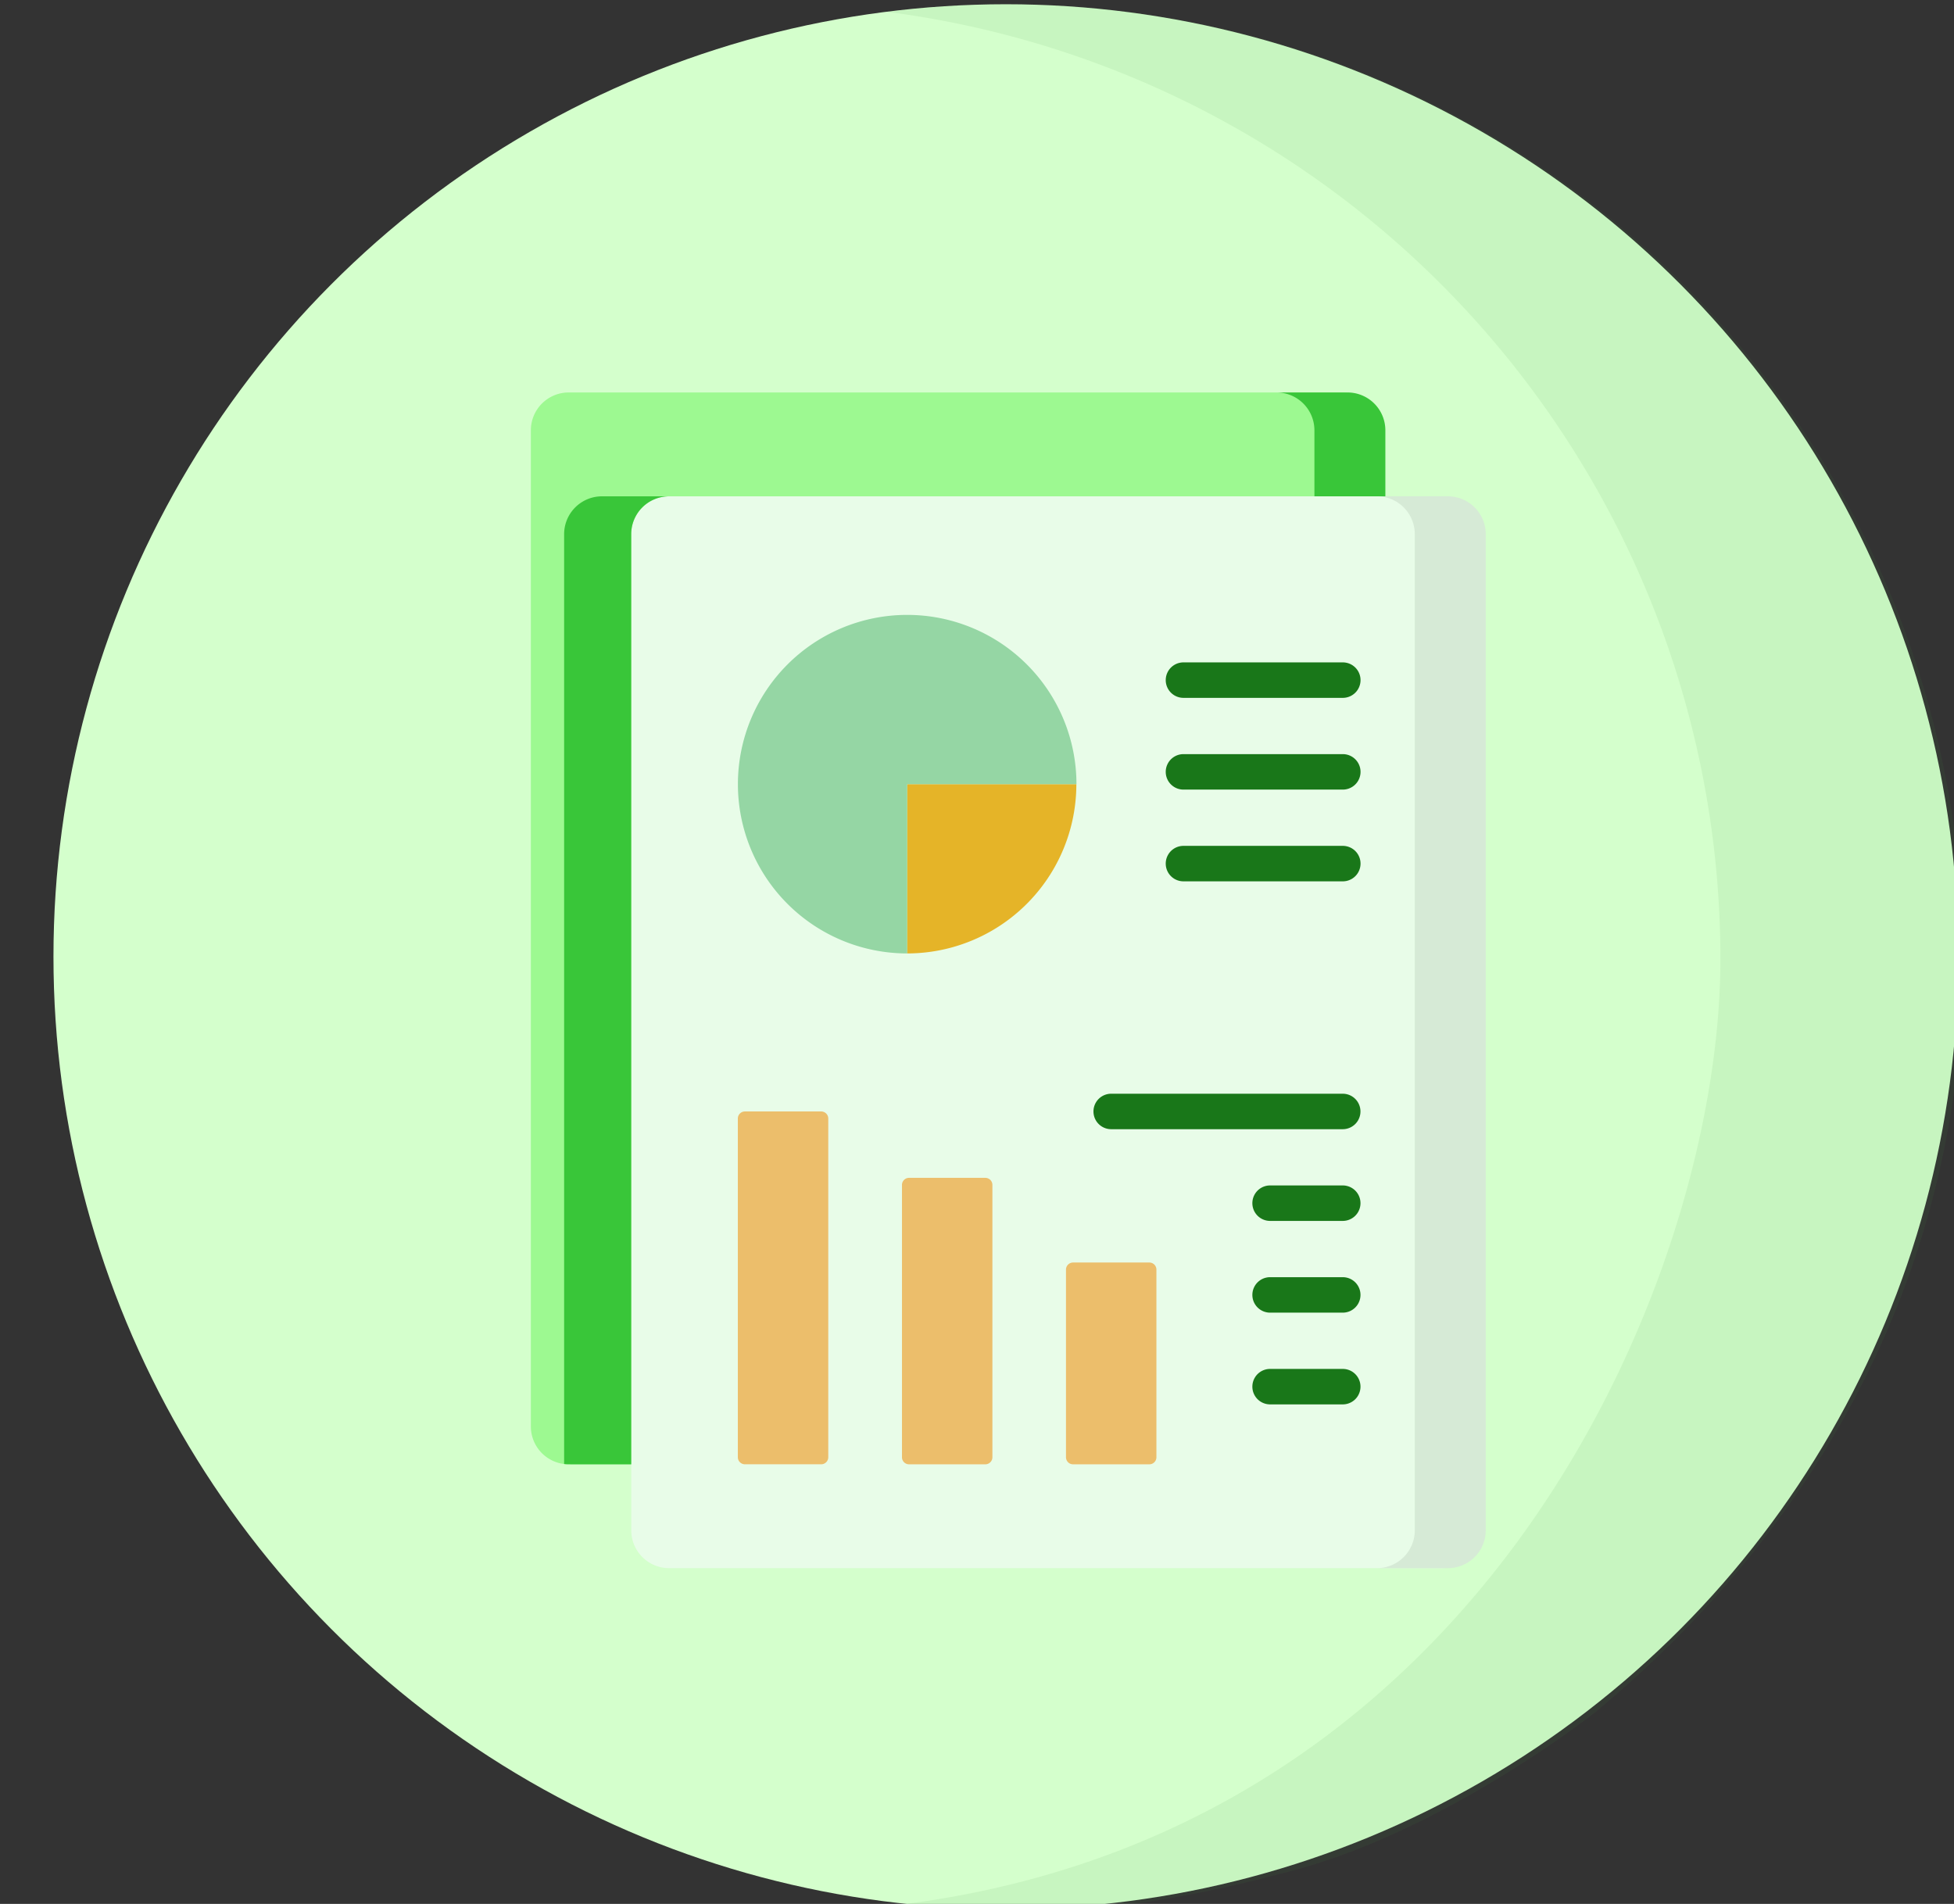 <svg xmlns="http://www.w3.org/2000/svg" xmlns:xlink="http://www.w3.org/1999/xlink" width="78" height="76" viewBox="0 0 78 76"><rect x="0" y="0" width="78" height="76" fill="#333333" stroke="none"/><defs><style>.a{clip-path:url(#b);}.b{fill:#d4ffcc;}.c{opacity:0.09;}.d{fill:#449140;}.e{fill:#9df991;}.f{fill:#39c639;}.g{fill:#e8fce8;}.h{fill:#e5b428;}.i{fill:#95d6a4;}.j{fill:#197719;}.k{fill:#ecbe6b;}.l{fill:#d6ead6;}</style><clipPath id="b"><rect width="78" height="76"/></clipPath></defs><g id="a" class="a"><g transform="translate(2.134 0.168)"><ellipse class="b" cx="38.018" cy="38.018" rx="38.018" ry="38.018" transform="translate(0 0.002)"/><g class="c" transform="translate(33.27 0)"><path class="d" d="M256.729,37.969c0,12.495-9.219,35-33.024,37.778a29.646,29.646,0,0,0,6.29.3,49.463,49.463,0,0,0,9.146-1.563c6.375-1.512,12.616-6.471,12.616-6.471,10.323-8.586,14.663-19.454,14.663-30.042A38.147,38.147,0,0,0,223.457.157,38.124,38.124,0,0,1,256.729,37.969Z" transform="translate(-223.457 0.148)"/></g><g transform="translate(19.057 15.498)"><path class="e" d="M161.842,145.213V105.45a1.511,1.511,0,0,0-1.511-1.511h-30.82A1.511,1.511,0,0,0,128,105.45v39.763a1.511,1.511,0,0,0,1.511,1.511h30.82a1.511,1.511,0,0,0,1.511-1.511Z" transform="translate(-128 -103.939)"/><path class="f" d="M330.749,103.939h-2.832a1.511,1.511,0,0,1,1.511,1.511v39.763a1.511,1.511,0,0,1-1.511,1.511h2.832a1.511,1.511,0,0,0,1.511-1.511V105.45A1.511,1.511,0,0,0,330.749,103.939Z" transform="translate(-298.15 -103.939)"/><path class="g" d="M188.757,173.056V133.293a1.511,1.511,0,0,0-1.511-1.511h-30.82a1.511,1.511,0,0,0-1.511,1.511v39.763a1.511,1.511,0,0,0,1.511,1.511h30.82A1.511,1.511,0,0,0,188.757,173.056Z" transform="translate(-150.907 -127.636)"/><path class="h" d="M235.622,208.951h-6.757v6.757A6.757,6.757,0,0,0,235.622,208.951Z" transform="translate(-213.847 -193.315)"/><path class="i" d="M197,170.325a6.757,6.757,0,1,0-6.757,6.757v-6.757Z" transform="translate(-175.221 -154.689)"/><g transform="translate(25.34 10.775)"><path class="j" d="M305.257,177.721H298.9a.708.708,0,0,1,0-1.416h6.36a.708.708,0,0,1,0,1.416Z" transform="translate(-298.189 -176.305)"/></g><g transform="translate(25.34 14.437)"><path class="j" d="M305.257,202.314H298.9a.708.708,0,0,1,0-1.416h6.36a.708.708,0,0,1,0,1.416Z" transform="translate(-298.189 -200.898)"/></g><g transform="translate(25.34 18.099)"><path class="j" d="M305.257,226.908H298.9a.708.708,0,0,1,0-1.416h6.36a.708.708,0,1,1,0,1.416Z" transform="translate(-298.189 -225.492)"/></g><g transform="translate(8.261 28.701)"><path class="k" d="M186.81,310.78h-3.044a.283.283,0,0,1-.283-.283V296.979a.283.283,0,0,1,.283-.283h3.044a.283.283,0,0,1,.283.283V310.5A.283.283,0,0,1,186.81,310.78Z" transform="translate(-183.482 -296.696)"/><path class="k" d="M230.8,325.928h-3.044a.283.283,0,0,1-.283-.283V314.776a.283.283,0,0,1,.283-.283H230.8a.283.283,0,0,1,.283.283v10.868A.283.283,0,0,1,230.8,325.928Z" transform="translate(-220.92 -311.843)"/><path class="k" d="M274.787,345.241h-3.044a.283.283,0,0,1-.283-.283v-7.489a.283.283,0,0,1,.283-.283h3.044a.283.283,0,0,1,.283.283v7.489a.283.283,0,0,1-.283.283Z" transform="translate(-258.36 -331.156)"/></g><g transform="translate(22.458 27.993)"><path class="j" d="M288.78,293.357h-9.242a.708.708,0,0,1,0-1.416h9.242a.708.708,0,0,1,0,1.416Z" transform="translate(-278.83 -291.941)"/></g><g transform="translate(28.801 31.654)"><path class="j" d="M325.036,317.95h-2.9a.708.708,0,1,1,0-1.416h2.9a.708.708,0,1,1,0,1.416Z" transform="translate(-321.428 -316.534)"/></g><g transform="translate(28.801 35.316)"><path class="j" d="M325.036,342.543h-2.9a.708.708,0,1,1,0-1.416h2.9a.708.708,0,0,1,0,1.416Z" transform="translate(-321.428 -341.127)"/></g><g transform="translate(28.801 38.978)"><path class="j" d="M325.036,367.137h-2.9a.708.708,0,1,1,0-1.416h2.9a.708.708,0,0,1,0,1.416Z" transform="translate(-321.428 -365.721)"/></g><path class="l" d="M357.664,131.782h-2.832a1.511,1.511,0,0,1,1.511,1.511v39.763a1.511,1.511,0,0,1-1.511,1.511h2.832a1.511,1.511,0,0,0,1.511-1.511V133.293A1.511,1.511,0,0,0,357.664,131.782Z" transform="translate(-321.058 -127.636)"/><path class="f" d="M136.9,133.293V170.41c.137.016-.051.012,2.677.012V133.293a1.511,1.511,0,0,1,1.511-1.511h-2.677A1.511,1.511,0,0,0,136.9,133.293Z" transform="translate(-135.572 -127.636)"/></g></g></g></svg>